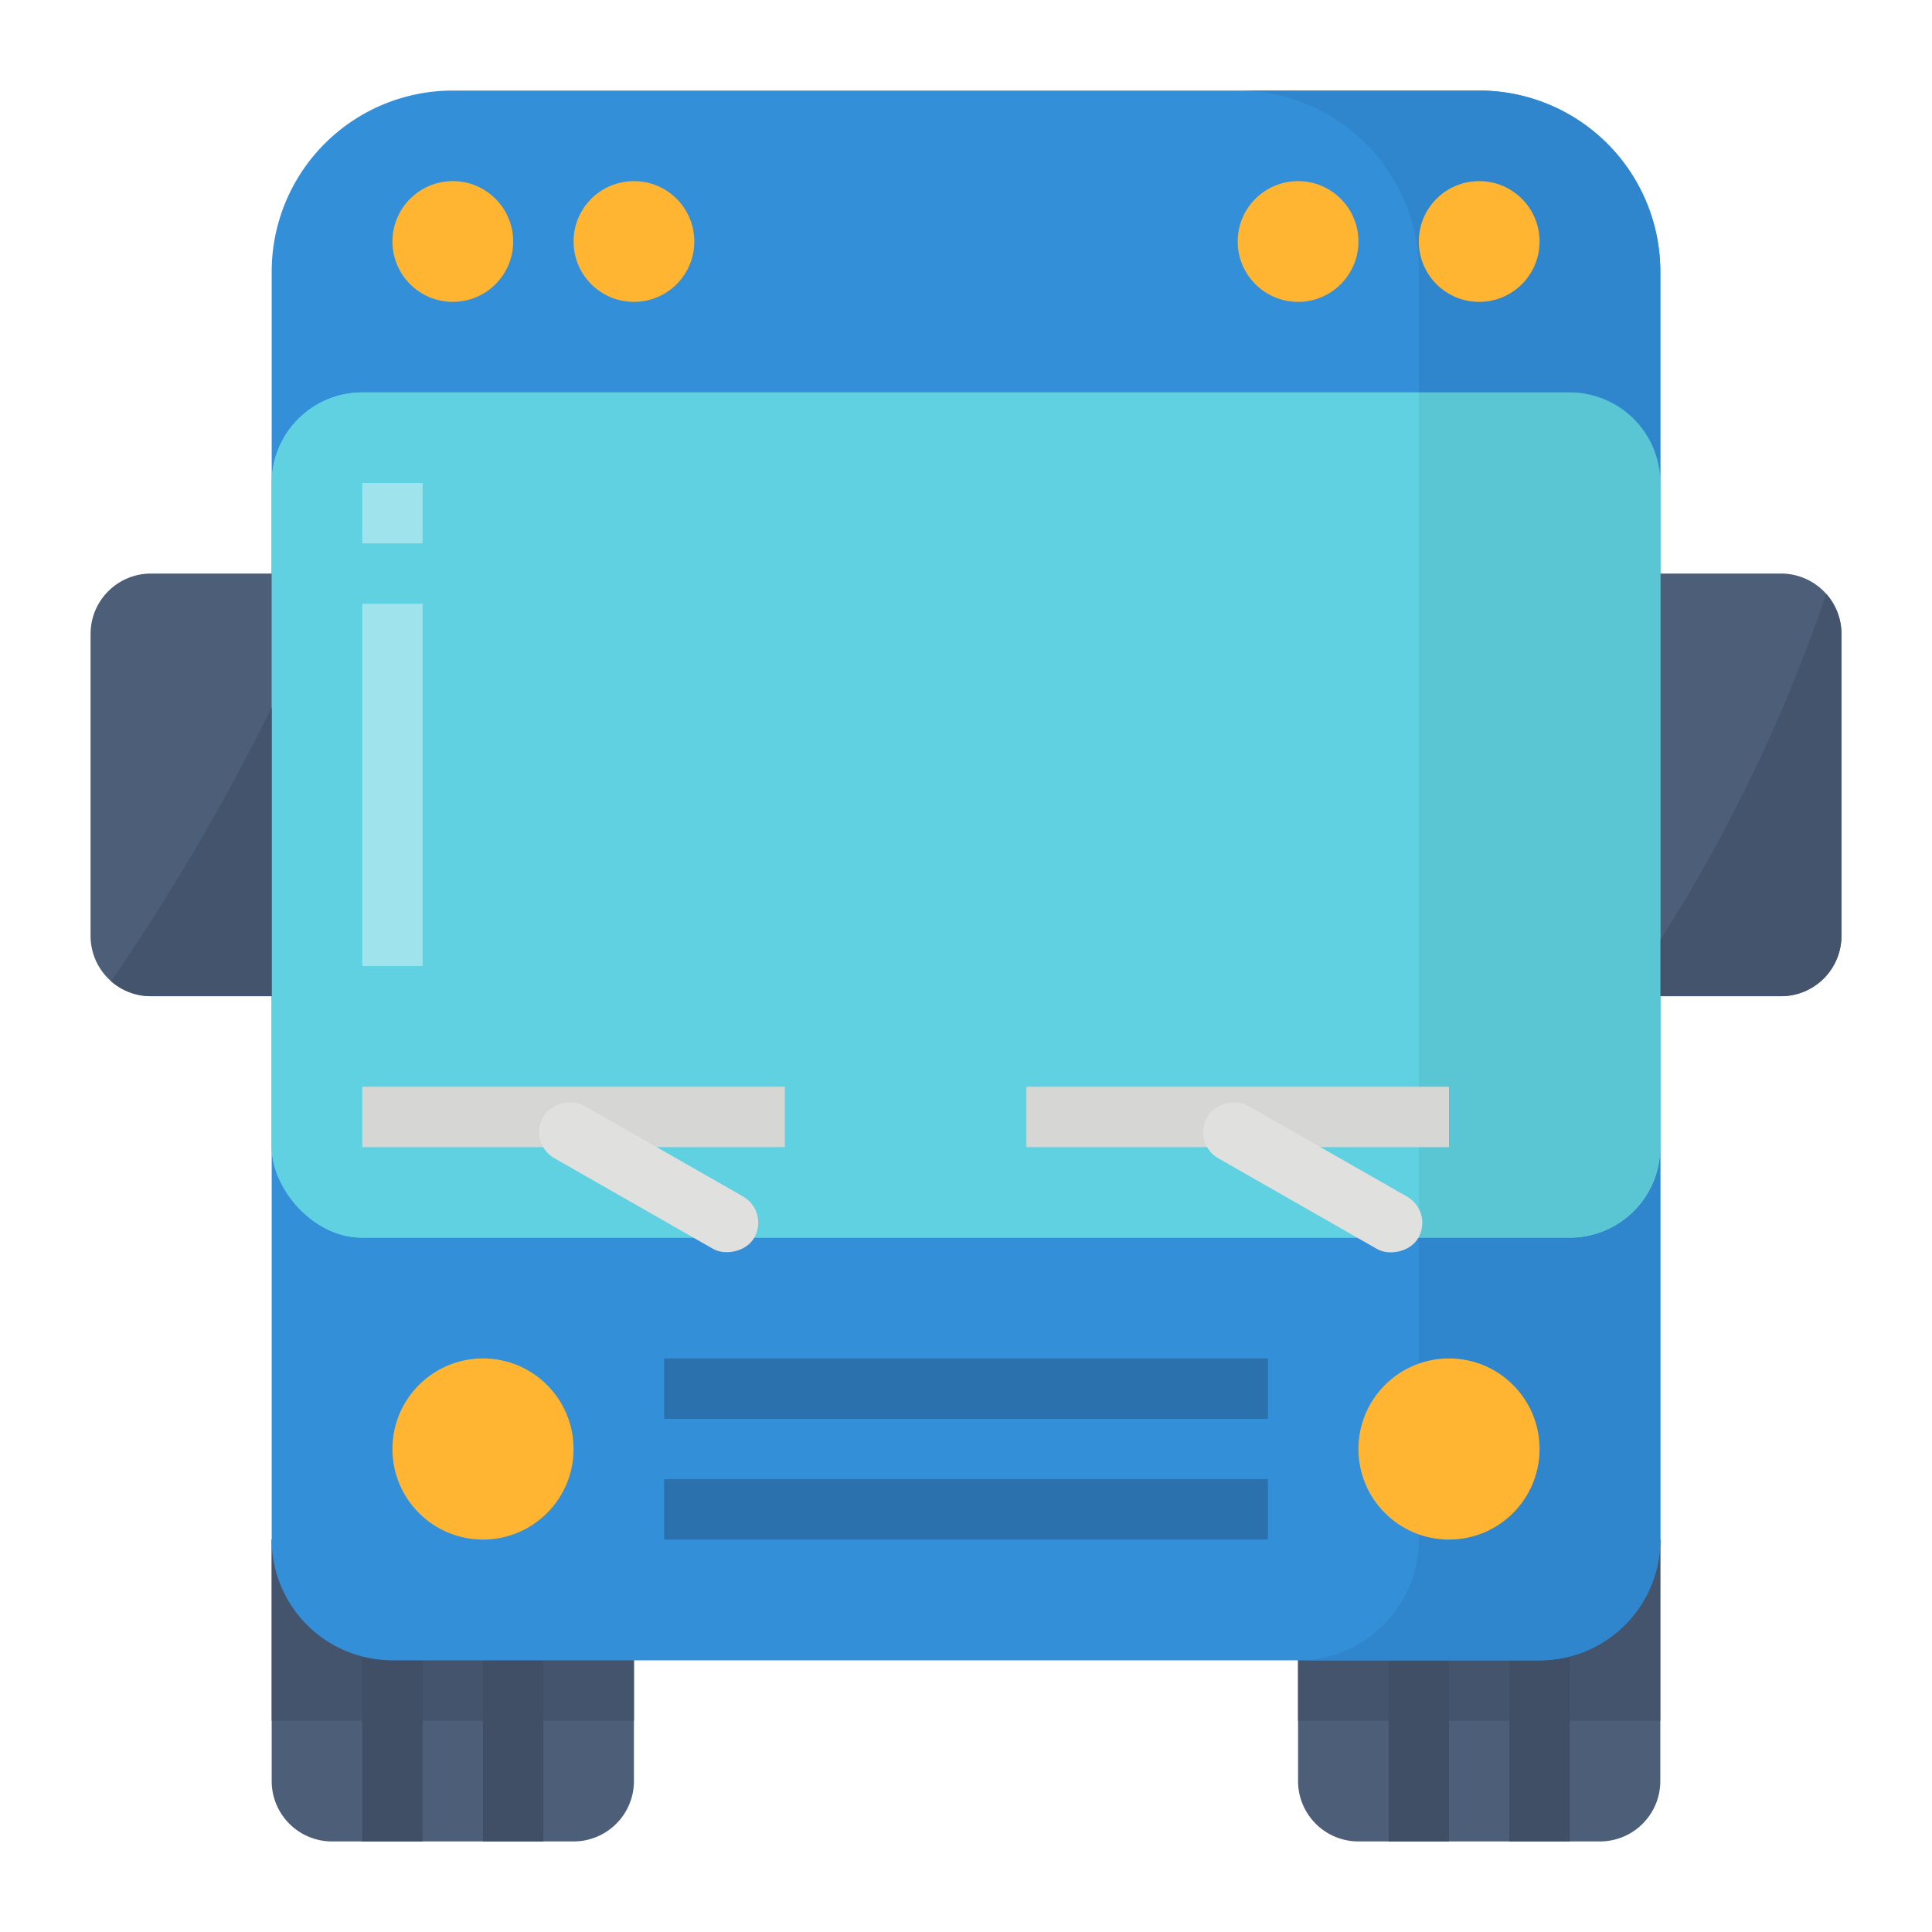 <svg height="512" viewBox="0 0 512 512" width="512" xmlns="http://www.w3.org/2000/svg"><path d="m344 408h96a0 0 0 0 1 0 0v64a16 16 0 0 1 -16 16h-64a16 16 0 0 1 -16-16v-64a0 0 0 0 1 0 0z" fill="#4d5e78"/><path d="m344 408h96v48h-96z" fill="#44546c"/><path d="m368 432h16v56h-16z" fill="#404f66"/><path d="m400 432h16v56h-16z" fill="#404f66"/><path d="m72 408h96a0 0 0 0 1 0 0v64a16 16 0 0 1 -16 16h-64a16 16 0 0 1 -16-16v-64a0 0 0 0 1 0 0z" fill="#4d5e78"/><path d="m72 408h96v48h-96z" fill="#44546c"/><path d="m96 432h16v56h-16z" fill="#404f66"/><path d="m128 432h16v56h-16z" fill="#404f66"/><path d="m120 24h272a48 48 0 0 1 48 48v336a32 32 0 0 1 -32 32h-304a32 32 0 0 1 -32-32v-336a48 48 0 0 1 48-48z" fill="#348fd9"/><rect fill="#60d1e0" height="224" rx="24" width="368" x="72" y="104"/><rect fill="#60d1e0" height="224" rx="24" width="368" x="72" y="104"/><g fill="#ffb531"><circle cx="120" cy="64" r="16"/><circle cx="168" cy="64" r="16"/><circle cx="344" cy="64" r="16"/></g><path d="m72 152v112h-32a15.982 15.982 0 0 1 -16-16v-80a16 16 0 0 1 16-16z" fill="#4d5e78"/><path d="m488 168v80a16 16 0 0 1 -16 16h-32v-112h32a15.993 15.993 0 0 1 16 16z" fill="#4d5e78"/><path d="m96 128h16v16h-16z" fill="#9fe4ed"/><path d="m96 160h16v96h-16z" fill="#9fe4ed"/><path d="m176 360h160v16h-160z" fill="#2a71ad"/><path d="m176 392h160v16h-160z" fill="#2a71ad"/><path d="m488 168v80a16 16 0 0 1 -16 16h-32v-14.87a427.1 427.1 0 0 0 43.98-91.74 15.967 15.967 0 0 1 4.02 10.61z" fill="#44546c"/><path d="m72 187.48v76.52h-32a15.966 15.966 0 0 1 -10.56-3.97 580.649 580.649 0 0 0 42.56-72.55z" fill="#44546c"/><path d="m416 328h-40v80a32 32 0 0 1 -32 32h64a32 32 0 0 0 32-32v-104a24 24 0 0 1 -24 24z" fill="#3086cd"/><path d="m392 24h-64a48 48 0 0 1 48 48v32h40a24 24 0 0 1 24 24v-56a48 48 0 0 0 -48-48z" fill="#3086cd"/><path d="m416 104h-40v224h40a24 24 0 0 0 24-24v-176a24 24 0 0 0 -24-24z" fill="#5ac6d4"/><circle cx="392" cy="64" fill="#ffb531" r="16"/><circle cx="128" cy="384" fill="#ffb531" r="24"/><circle cx="384" cy="384" fill="#ffb531" r="24"/><path d="m96 288h112v16h-112z" fill="#d6d6d4"/><path d="m272 288h112v16h-112z" fill="#d6d6d4"/><rect fill="#e0e0de" height="64.498" rx="7.999" transform="matrix(.496 -.868 .868 .496 -184.228 306.542)" width="15.999" x="164.001" y="279.751"/><rect fill="#e0e0de" height="64.498" rx="7.999" transform="matrix(.496 -.868 .868 .496 -95.548 459.353)" width="15.999" x="340.001" y="279.751"/></svg>